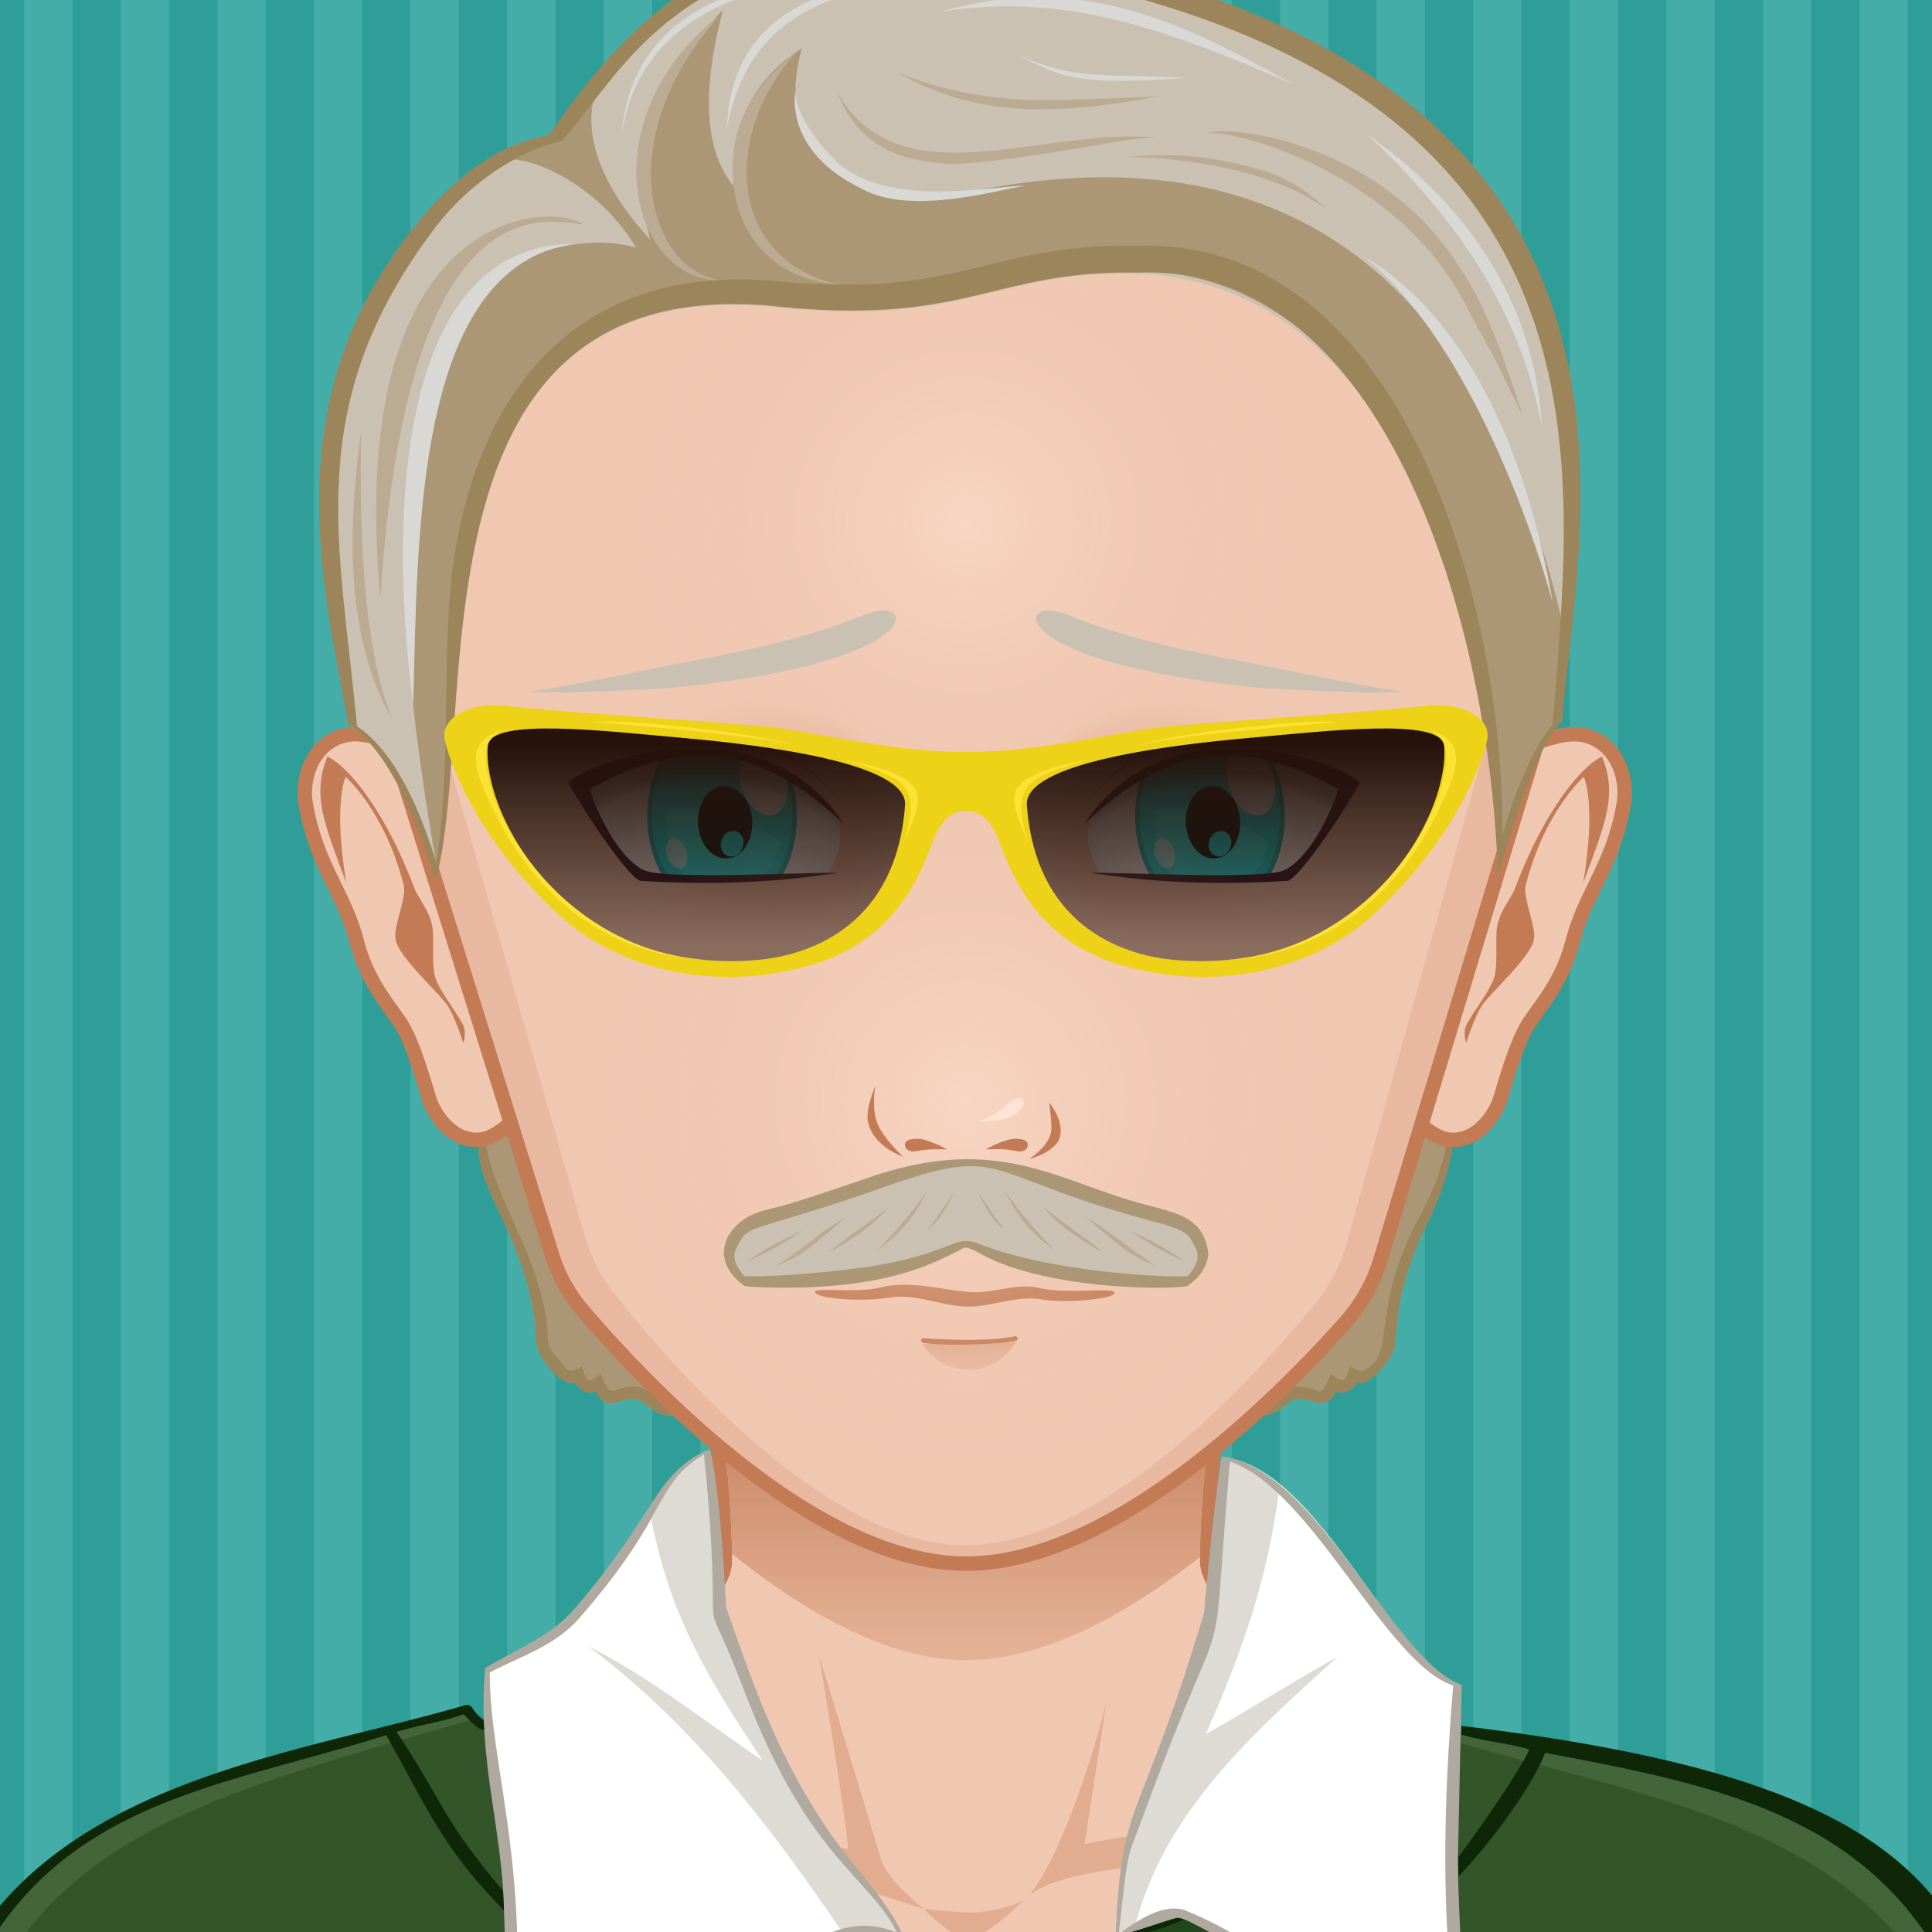 <svg xmlns="http://www.w3.org/2000/svg" width="500" height="500" viewBox="0 0 200 200" overflow="hidden"><defs><radialGradient id="i" cx="100" cy="114" r="41" gradientUnits="userSpaceOnUse" class="svga-on-canvas-facehighlight-gradient-single-0"><stop stop-opacity=".5" stop-color="#ffe4d6" offset="0"/><stop stop-opacity="0" stop-color="#f0c7b1" offset=".9"/></radialGradient><radialGradient id="j" cx="100" cy="54" r="37" gradientUnits="userSpaceOnUse" class="svga-on-canvas-facehighlight-gradient-single-1"><stop stop-opacity=".5" stop-color="#ffe4d6" offset="0"/><stop stop-opacity="0" stop-color="#f0c7b1" offset=".9"/></radialGradient><radialGradient id="c" cx="126.682" cy="84.862" r="13.37" gradientTransform="matrix(-1.017 0 0 1.017 202.565 -1.47)" gradientUnits="userSpaceOnUse" class="svga-on-canvas-eyesback-gradient-left-0"><stop stop-color="#fff" offset="0"/><stop stop-color="#fdfefe" offset=".544"/><stop stop-color="#f6f8f9" offset=".74"/><stop stop-color="#eaeff2" offset=".879"/><stop stop-color="#d9e3e8" offset=".992"/><stop stop-color="#d8e2e7" offset="1"/></radialGradient><radialGradient id="f" cx="126.289" cy="84.862" r="13.371" gradientTransform="translate(-2.565 -1.47) scale(1.017)" gradientUnits="userSpaceOnUse" class="svga-on-canvas-eyesback-gradient-right-0"><stop stop-color="#fff" offset="0"/><stop stop-color="#fdfefe" offset=".544"/><stop stop-color="#f6f8f9" offset=".74"/><stop stop-color="#eaeff2" offset=".879"/><stop stop-color="#d9e3e8" offset=".992"/><stop stop-color="#d8e2e7" offset="1"/></radialGradient><radialGradient id="d" cx="122.115" cy="84.345" fx="133.972" fy="84.379" r="16.863" gradientTransform="matrix(1 .021 .017 -.8 -45.608 149.266)" gradientUnits="userSpaceOnUse" class="svga-on-canvas-eyesfront-gradient-left-3"><stop stop-color="#e1ac8f" offset="0"/><stop stop-opacity=".3" stop-color="#e1ac8f" offset=".7"/><stop stop-opacity="0" stop-color="#f0c7b1" offset="1"/></radialGradient><radialGradient id="e" cx="72.882" cy="102.392" r="22.097" gradientTransform="matrix(1.046 -.054 .055 1.039 -8.953 .43)" gradientUnits="userSpaceOnUse" class="svga-on-canvas-eyesfront-gradient-left-4"><stop stop-opacity="0" offset=".95"/><stop stop-opacity=".2" offset="1"/></radialGradient><radialGradient id="g" cx="121.716" cy="84.345" fx="133.573" fy="84.379" r="16.863" gradientTransform="matrix(-1 .021 -.017 -.8 244.81 149.274)" gradientUnits="userSpaceOnUse" class="svga-on-canvas-eyesfront-gradient-right-3"><stop stop-color="#e1ac8f" offset="0"/><stop stop-opacity=".3" stop-color="#e1ac8f" offset=".7"/><stop stop-opacity="0" stop-color="#f0c7b1" offset="1"/></radialGradient><radialGradient id="h" cx="73.264" cy="102.408" r="22.097" gradientTransform="matrix(-1.046 -.054 -.055 1.039 208.953 .434)" gradientUnits="userSpaceOnUse" class="svga-on-canvas-eyesfront-gradient-right-4"><stop stop-opacity="0" offset=".95"/><stop stop-opacity=".2" offset="1"/></radialGradient><linearGradient id="k" x1="130" y1="77" x2="130" y2="98" gradientUnits="userSpaceOnUse" class="svga-on-canvas-glasses-gradient-single-0"><stop stop-color="#26120b" offset="0"/><stop stop-opacity=".5" stop-color="#26120b" offset="1"/></linearGradient><linearGradient id="l" x1="130" y1="77" x2="130" y2="98" gradientTransform="matrix(-1 0 0 1 200 0)" gradientUnits="userSpaceOnUse" class="svga-on-canvas-glasses-gradient-single-1"><stop stop-color="#26120b" offset="0"/><stop stop-opacity=".5" stop-color="#26120b" offset="1"/></linearGradient><linearGradient id="b" x1="100" y1="142" x2="100" y2="139" gradientUnits="userSpaceOnUse" class="svga-on-canvas-mouth-gradient-single-0"><stop stop-color="#e8b9a0" offset=".1"/><stop stop-color="#e1ac8f" offset="1"/></linearGradient><linearGradient id="a" x1="100" y1="171" x2="100" y2="131" gradientUnits="userSpaceOnUse" class="svga-on-canvas-chinshadow-gradient-single-0"><stop stop-opacity=".8" stop-color="#e1ac8f" offset="0"/><stop stop-color="#c27b55" offset=".7"/></linearGradient></defs><path d="M225 225H-25V-25h250v250z" fill="#45ada8"/><path d="M0-5v210m10 0V-5m10 210V-5m10 210V-5m10 210V-5m10 210V-5m10 210V-5m10 210V-5m10 210V-5m10 210V-5m10 210V-5m10 210V-5m10 210V-5m10 210V-5m10 210V-5m10 210V-5m10 210V-5m10 210V-5m10 210V-5m10 210V-5m10 210V-5" fill="none" stroke="#2f9e98" stroke-width="5"/><path d="M146.969 104.885c-46.51-1.001-92.949.02-93.95.02-2.675 4.014-4.176 11.498-3.28 15.61.934 4.212 4.441 8.009 5.66 16.46.07.83-.04 1.71.3 2.76.35 1.001 2.022 3.206 3.34 3.44l.5-.061c.523.935 1.48 1.218 2.11.91 1.516 2.89 3.099-.453 5.14 1.32 3.383 2.757 3.832.049 6.58-.931 2.146-.04 5.034 3.43 7.71.761 5.499-5.354 8.082 4.5 12.97 1.869 1-.506 3.922-2.7 5.96-1.42 3.889-2.455 5.717 5.161 11.56-.05 5.623-5.015 6.653 1.352 10.72.51 1.852-.43 2.478-1.777 4.35-1.67 2.654 1.003 3.25 3.637 6.57.931 2.014-1.75 3.577 1.521 5.141-1.32.62.311 1.589.028 2.109-.91l.51.061c1.243-.235 2.975-2.42 3.341-3.44.488-1.559-.315-5.524 3.609-13.46 3.995-8.164 3.346-15.441-.95-21.39z" fill="#ab9775"/><path d="M146.969 104.885c-46.51-1.001-92.949.02-93.95.02-2.675 4.014-4.176 11.498-3.28 15.61.934 4.212 4.441 8.009 5.66 16.46.07.83-.04 1.71.3 2.76.35 1.001 2.022 3.206 3.34 3.44l.5-.061c.523.935 1.48 1.218 2.11.91 1.516 2.89 3.099-.453 5.14 1.32 3.383 2.757 3.832.049 6.58-.931 2.146-.04 5.034 3.43 7.71.761 5.499-5.354 8.082 4.5 12.97 1.869 1-.506 3.922-2.7 5.96-1.42 3.889-2.455 5.717 5.161 11.56-.05 5.623-5.015 6.653 1.352 10.72.51 1.852-.43 2.478-1.777 4.35-1.67 2.654 1.003 3.25 3.637 6.57.931 2.014-1.75 3.577 1.521 5.141-1.32.62.311 1.589.028 2.109-.91l.51.061c1.243-.235 2.975-2.42 3.341-3.44.488-1.559-.315-5.524 3.609-13.46 3.995-8.164 3.346-15.441-.95-21.39zm.07 20.89c-5.513 10.228-2.238 14.543-6.01 16.14a.38.38 0 00-.141.03c-.312-.07-.85-.322-1.14-.46-.006.015-.19.59-.36 1.04-.058.078-.041.102-.199.26a.58.58 0 00-.13.08c-.37.084-.932-.389-1.28-.63-.951 2.268-1.016 1.841-1.86 1.57-2.987-.938-3.279.839-4.62 1.39-1.356.511-2.175-1.354-4.46-2.03-2.538-.171-3.387 1.449-4.89 1.75-2.598.548-5.365-5.445-11.05.08-5.063 4.924-6.429-2.163-10.91.24-4.396-2.515-5.807 4.695-10.95-.3-5.512-5.221-8.704-.136-9.84.01-1.911.413-2.582-1.3-5.19-1.8-2.841 0-3.702 2.653-5.31 2.05-1.344-.553-1.628-2.329-4.62-1.39-1 .32-1.005.471-1.86-1.57-.344.238-.908.715-1.28.63-.04-.03-.08-.06-.13-.08-.379-.509-.325-.681-.56-1.3.191-.098-.692.358-1.14.46a.308.308 0 00-.13-.03c-.2-.08-.47-.35-.73-.67-1.661-2.134-1.418-1.179-1.63-4.35-1.82-12.19-11.412-17.353-3.55-31.81 30.144.618 62.703.696 93.88.02 4.538 8.689 3.378 14.442.09 20.67z" fill="#9c845b"/><path d="M195.417 199.778c-2.196-4.746-8.195-11.779-14.86-13.722-8.239-2.403-26.837-5.308-33.733-6.923-5.528-1.296-16.662-11.294-20.564-14.65-.7-.6-1.273-1.839-1.287-2.76-.139-10.864 4.195-39.724 4.195-39.724H70.833s4.334 28.859 4.193 39.724c-.011.921-.587 2.16-1.285 2.76-3.902 3.356-15.036 13.354-20.564 14.65-6.897 1.615-25.495 4.619-33.733 7.022-6.667 1.942-12.664 8.876-14.86 13.622-3.708 8.008-4.584 22.5-4.584 35h200c0-12.499-.877-26.991-4.583-34.999z" fill="#f0c7b1"/><path d="M159.156 184.058c24.342 3.542 34.586 8.708 37.794 50.721H200c0-12.5-.877-26.992-4.583-35-2.196-4.746-8.195-11.779-14.86-13.722-8.239-2.403-26.837-5.308-33.733-6.923-5.528-1.296-18.242-12.069-21.643-16.35 3.36 4.704 12.791 15.605 21.054 18.46 3.953 1.366 7.245 1.988 12.921 2.814zm-105.39-2.814c8.263-2.854 17.693-13.756 21.054-18.46-3.4 4.28-16.114 15.054-21.643 16.35-6.896 1.615-25.494 4.619-33.733 7.022-6.665 1.942-12.664 8.876-14.86 13.622-3.706 8.008-4.583 22.5-4.583 35h3.05c3.188-41.744 13.475-47.183 37.794-50.721 5.675-.825 8.968-1.447 12.921-2.813z" fill="#ffe4d6"/><path d="M95.646 197.62s-5.074-1.609-7.083-2.379c-10.449-4.009-44.395-6.607-44.395-6.607s35.754 1.419 43.644 2.779c-.458-4.767-3.017-20.004-3.017-20.004s5.149 16.815 6.409 21.057c.674 2.268 4.442 5.154 4.442 5.154zm10.799-1.342c-.089.073-.191.168-.302.268.113-.085.215-.174.302-.268zm-10.799 1.342s2.893 2.992 4.347 3.03c1.91.051 4.828-2.899 6.151-4.104-1.265.957-4.159 1.391-5.31 1.436-1.33.051-5.188-.362-5.188-.362zm21.018-7.519c-1.545.248-4.386.789-4.386.789l2.287-14.89c-.646 3.071-4.474 16.211-8.12 20.278 1.91-1.616 6.158-2.391 8.324-2.704 10.236-1.484 10.232-1.483 41.062-4.94 0 0-29.071-.155-39.167 1.467z" fill="#e1ac8f"/><path d="M195.417 199.778c-2.196-4.746-8.195-11.779-14.86-13.722-8.239-2.403-26.837-5.308-33.733-6.923-5.528-1.296-16.662-11.294-20.564-14.65-.7-.6-1.273-1.839-1.287-2.76-.139-10.864 4.195-39.724 4.195-39.724H70.833s4.334 28.859 4.193 39.724c-.011.921-.587 2.16-1.285 2.76-3.902 3.356-15.036 13.354-20.564 14.65-6.897 1.615-25.495 4.619-33.733 7.022-6.667 1.942-12.664 8.876-14.86 13.622-3.708 8.008-4.584 22.5-4.584 35h200c0-12.499-.877-26.991-4.583-34.999z" fill="none" stroke="#c27b55" stroke-width="1.5"/><path d="M100.021 171.866c8.183 0 16.871-4.943 24.199-10.675-.001-6.702 1.451-19.105 2.652-28.205-15.382-2.247-38.406-2.279-53.766-.152 1.184 8.96 2.625 21.206 2.671 28.02 7.342 5.913 16.045 11.012 24.244 11.012z" fill="url(#a)"/><path d="M151.119 179.24c-1.169 17.511.778 37.348.778 37.348-8.557-3.703-24.938-17.078-29.373-18.164-4.474 2.39-7.042 2.32-8.15 2.601-6.551 1.097-16.591 2.793-24.333-1.148-2.057.038-4.301.78-6.503 2.433-14.313 10.724-24.088 11.687-31.542 16.842 1.802-30.226-1.067-29.88-1.743-40.21-1.313-.494-1.503-.686-2.198-1.931-11.285 3.505-33.28 6.635-44.27 17.565-9.797 9.743-12.963 25.098-11.355 39.018 60.296-.651 154.574-1.435 215.17-.838.884-44.653-22.913-44.831-56.481-53.516z" fill="#335529"/><path d="M122.058 200.77c-2.26-.563-4.039-.075-5.735-.076 1.416-.26 3.443-.796 6.202-2.27 3.903.958 20.003 13.108 28.935 18.133-10.112-2.599-20.667-13.109-29.402-15.787zm-28.4.535a21.375 21.375 0 01-3.617-1.429c-2.057.038-4.301.78-6.503 2.433-11.353 8.505-23.97 13.47-30.718 16.655 33.546-9.229 27.949-17.509 40.838-17.659z" fill="#24461b"/><path d="M49.185 177.937c-35.389 10.12-53.816 14.299-56.599 55.654a8.22 8.22 0 01-.158.002c-.609-5.283-.528-10.772.34-16.083 1.416-8.686 4.938-16.889 11.016-22.935 10.99-10.931 32.985-14.061 44.27-17.565.038.07 1.095.861 1.131.927zm101.934 1.303c-.009.138-.216.975-.224 1.111 27.9 8.159 54.292 10.078 56.23 52.399l.473.004c.886-44.651-24.776-48.002-56.479-53.514z" fill="#44643a"/><path d="M208.188 233.074s-30.844.408-51.32.528c-13.87.089-27.734.164-41.604.223-89.418.32-93.853-.081-123.482-.081 0 0-.512-2.865-.628-5.683-1.741-42.366 33.358-44.661 56.99-51.536a.674.674 0 01.769.306c.404.69 1.153 1.216 1.216 1.248.01.362.032.714.055 1.078-.876-.331-1.002-.491-1.999-1.523-.093-.1-.197-.18-.322-.136-2.094.759-4.597 1.094-6.8 1.789 4.908 7.375 4.512 8.756 11.027 16.468.009.097.075 1.446.087 2.015-6.347-6.477-7.729-10.213-12.204-18.152-18.695 5.934-36.75 6.94-45.03 29.829-2.725 7.542-3.244 16.485-2.368 24.214 65.178-.707 149.228-1.39 214.963-.839-.768-42.858-23.644-46.791-47.574-51.378-1.633 4.021-5.957 9.634-8.979 12.803-.022-.649-.043-1.313-.055-1.962 1.651-2.145 6.289-8.719 7.391-11.192-2.355-.663-4.701-.836-7.045-1.528v-.905c52.454 6.272 56.912 20.577 56.912 54.414zm-85.567-34.377a2.826 2.826 0 00-.728-.197c-2.59.632-3.484 1.342-7.833 2.2-3.443.681-12.983 2.123-20.4.233.039.108 0 0 0 0-1.128-.623-2.23-.805-3.57-.773 8.507 4.831 26.138 1.374 32.531-1.463zm12.227 7.81a23.46 23.46 0 01-.869-.641c-19.135 9.753-37.45 9.533-56.787 5.223a80.937 80.937 0 01-3.635-1.047 16.8 16.8 0 01-1.157.571c19.817 8.054 44.246 7.033 62.448-4.106z" fill="#0e2707"/><path d="M52.045 219.328c1.863-31.071-2.873-33.865-1.708-46.65 3.715-2.175 7.4-2.84 9.259-5.004 8.871-10.374 7.834-14.805 13.599-17.518 1.146 4.797 1.841 16.058 1.848 16.205 4.352 12.899 7.315 18.411 10.881 23.596 2.071 3.004 6.493 7.614 7.551 10.751-2.126-1.067-5.81-1.07-9.892 1.774-6.618 4.571-4.228 5.659-18.017 10.661-4.891 1.76-9.112 4.151-13.521 6.185zm98.773-27.184c-.004-.317.354-16.318.396-17.648-7.095-2.599-14.646-22.281-24.338-23.615-2.861 17.897.537 11.463-7.986 33.135-2.105 5.354-2.9 7.377-3.289 16.253.218-.057.595-.158.614-.158 2.938-.774 3.918-1.239 5.703-1.721.912.188 2.43.969 2.712 1.193l-.008-.012c8.231 4.395 15.909 12.32 27.32 17.195.231-4.301-1.124-14.971-1.124-24.622z" fill="#fff"/><path d="M117.407 199.781c-.363.104-.75.211-1.192.328-.02 0-.396.102-.614.158.389-8.876 1.184-10.899 3.289-16.253 8.523-21.672 5.125-15.237 7.986-33.135 1.941.266 3.798 1.415 5.582 3.085-1.227 9.5-3.84 17-7.646 25.567 4.461-2.522 9.298-5.611 13.672-8.026-9.093 8.185-18.18 16.372-21.077 28.276zm-23.932.927c-1.059-3.137-5.48-7.747-7.551-10.751-3.566-5.185-6.529-10.696-10.881-23.596-.007-.147-.702-11.408-1.848-16.205-3.646 1.714-3.34 2.955-5.771 7.11 1.958 10.127 5.915 16.565 11.527 24.985-4.784-3.154-11.462-8.545-18.071-11.847 11.134 8.348 19.139 19.045 26.653 30.108 2.439-.742 4.533-.509 5.942.196z" fill="#dedbd4"/><path d="M86.015 189.896c-5.437-7.907-7.91-15.09-10.862-23.54 0 0-.482-11.635-1.662-16.356-5.941 2.726-5.056 6.065-13.979 16.499-2.523 2.937-5.948 4.17-9.286 6.17-.856 9.399 1.783 16.584 1.95 25.104.238 6.276.213 14.08-.253 21.732 4.45-2.042 8.725-4.477 13.68-6.258 13.805-5.006 11.434-6.111 18.043-10.674 4.265-2.973 8.018-2.779 10.014-1.64-.903-3.173-5.514-7.946-7.645-11.037zm-15.202 20.069c-8.755 3.447-6.354 1.844-18.373 8.736 3.358-23.819-1.74-34.836-1.74-45.571 3.458-1.789 6.78-2.763 9.33-5.682 9.546-10.978 7.557-13.666 12.843-16.896.331 3.15.595 6.323.761 9.506.563 11.263-.939 3.57 3.492 15.177 6.549 17.153 12.799 18.935 15.762 24.862-8.409-3.664-14.395 7.308-22.075 9.868zm80.117-17.823c-.006-.438.389-17.628.397-17.721-7.108-2.46-15.008-22.473-24.872-23.66-.834 5.126-1.819 16.224-1.819 16.224-6.725 22.526-8.516 18.624-9.153 33.432.003 0 .713-.197.76-.2 2.804-.74 3.87-1.207 5.651-1.716.281.055.739.195 1.013.316.038.02 1.7.839 1.664.851 8.283 4.426 15.938 12.374 27.474 17.26.269-4.21-1.115-15.029-1.115-24.786zm-6.842 19.256c-7.721-4.629-13.066-10.239-21.258-13.583-2.219-.936-5.073.968-7.025 2.402 1.077-9.418.707-7.281 2.708-12.69 9.219-25.037 6.64-10.866 8.801-36.229 8.454 2.822 16.191 20.952 23.12 23.187-2.226 26.343.761 35.685 1.113 41.66-2.575-1.386-4.957-3.249-7.459-4.747z" fill="#afa9a0"/><path d="M47.218 81.505c-.967-2.487-8.082-6.002-11.21-5.447-3.538.627-4.838 4.356-4.369 7.119 1.103 6.487 3.996 9.219 5.296 14.286 1.096 4.273 3.433 6.732 4.588 8.548 1.42 2.228 2.73 7.341 3.023 8.087.463 1.18 2.103 4.043 5.002 3.896 3.333-.172 7.545-6.688 7.614-8.135.382-7.85-7.429-21.88-9.944-28.354z" fill="#f0c7b1" stroke="#c27b55" stroke-width="1.5"/><path d="M47.953 107.96s.429-1.071-.094-2.022c-.672-1.223-2.423-3.468-2.821-4.811-.325-1.098-.16-3.445-.213-4.593-.094-2.03-1.492-3.42-1.927-4.585-2.914-7.793-6.792-12.623-9-13.626-1.633 3.989-.339 6.907 1.94 13.045-1.375-8.342-.054-10.95-.054-10.95s4.018 3.465 6.001 11.172c.359 1.391-1.111 4.294-.83 5.705.352 1.772 4.184 5.201 5.257 6.635.837 1.117 1.741 4.03 1.741 4.03z" fill="#c27b55"/><path d="M152.52 81.505c.967-2.487 8.082-6.002 11.211-5.447 3.539.627 4.838 4.356 4.369 7.119-1.104 6.487-3.996 9.219-5.297 14.286-1.096 4.273-3.434 6.732-4.588 8.548-1.42 2.228-2.73 7.341-3.023 8.087-.463 1.18-2.104 4.043-5.002 3.896-3.332-.172-7.545-6.688-7.613-8.135-.384-7.85 7.429-21.88 9.943-28.354z" fill="#f0c7b1" stroke="#c27b55" stroke-width="1.5"/><path d="M151.785 107.96s-.43-1.071.094-2.022c.672-1.223 2.424-3.468 2.82-4.811.324-1.098.16-3.445.215-4.593.094-2.03 1.49-3.42 1.926-4.585 2.914-7.793 6.793-12.623 9-13.626 1.633 3.989.338 6.907-1.939 13.045 1.375-8.342.053-10.95.053-10.95s-4.018 3.465-6.002 11.172c-.357 1.391 1.111 4.294.83 5.705-.352 1.772-4.184 5.201-5.256 6.635-.837 1.117-1.741 4.03-1.741 4.03z" fill="#c27b55"/><path d="M158.785 78.006h-.005c-.01.046-12.197 40.27-15.879 52.418a17.166 17.166 0 01-3.556 6.386c-6.375 7.194-23.768 25.057-39.324 25.057-15.849 0-33.591-19.045-39.708-26.214a16.297 16.297 0 01-3.172-5.765c-3.607-11.551-16.126-51.648-16.137-51.694h-.001a62.422 62.422 0 01-2.002-15.634C38.949 28.536 66.155.92 99.773.867c33.621-.053 60.913 27.476 60.964 61.499a62.387 62.387 0 01-1.952 15.64z" fill="#f0c7b1"/><path d="M132.168 10.26c14.31 11.135 23.671 29.457 23.699 50.208a67.459 67.459 0 01-1.796 15.641h-.004c-.009.046-11.223 40.27-14.608 52.417-.658 2.358-1.776 4.551-3.271 6.385-5.865 7.195-21.866 25.059-36.178 25.059-14.582 0-30.904-19.047-36.531-26.215-1.327-1.689-2.306-3.633-2.918-5.764-3.318-11.552-14.836-51.649-14.846-51.695h-.001a67.6 67.6 0 01-1.842-15.634c-.029-20.827 9.348-39.239 23.713-50.412-17.193 10.909-28.618 30.258-28.584 52.31a62.416 62.416 0 002.002 15.634h.001c.01.046 12.53 40.143 16.137 51.694a16.321 16.321 0 003.172 5.765c6.116 7.169 23.858 26.214 39.708 26.214 15.557 0 32.949-17.862 39.324-25.057a17.158 17.158 0 003.556-6.386c3.682-12.148 15.869-52.372 15.879-52.418h.005a62.395 62.395 0 001.952-15.641c-.033-21.976-11.44-41.23-28.569-52.105z" fill="#e8b9a0"/><path d="M158.785 78.006h-.005c-.01.046-12.197 40.27-15.879 52.418a17.166 17.166 0 01-3.556 6.386c-6.375 7.194-23.768 25.057-39.324 25.057-15.849 0-33.591-19.045-39.708-26.214a16.297 16.297 0 01-3.172-5.765c-3.607-11.551-16.126-51.648-16.137-51.694h-.001a62.422 62.422 0 01-2.002-15.634C38.949 28.536 66.155.92 99.773.867c33.621-.053 60.913 27.476 60.964 61.499a62.387 62.387 0 01-1.952 15.64z" fill="none" stroke="#c27b55" stroke-width="1.5"/><path d="M100.389 141.808c-3.458 0-4.907-2.678-4.907-2.678l9.74-.188c0-.001-1.789 2.866-4.833 2.866z" fill="url(#b)"/><path d="M98.82 139.206c-1.781 0-3.136-.171-3.231-.184-.146-.02-.248-.146-.228-.282.02-.138.157-.227.301-.214.04.006 6.084.5 9.357-.195.156-.03.289.057.321.189a.253.253 0 01-.202.299c-1.409.299-5.042.387-6.318.387zm-14.429-5.382c-.365-.663 4.097.111 6.79-.551 2.98-.732 6.101.208 9.133.479 2.382.213 4.838-.975 7.191-.436 3.261.747 8.236-.196 7.843.594-.273.548-4.893 1.05-7.524.604-2.301-.39-4.683.556-7.006.73-2.885.217-5.767-1.385-8.614-.933-3.282.521-7.503.077-7.813-.487z" fill="#c27b55"/><path d="M86.729 84.747a6.46 6.46 0 01.257 1.758c0 1.481-.523 2.881-1.44 4.135-4.077.038-16.966.706-18.935-.303-2.813-1.441-5.323-7.369-5.506-8.827 9.995-5.749 17.37-4.631 25.624 3.237z" fill="url(#c)"/><path d="M81.985 87.146c-1.087 5.321-5.202 8.456-9.201 6.994-3.996-1.46-6.356-6.964-5.269-12.286 1.086-5.324 5.211-8.458 9.207-6.996 3.993 1.46 6.351 6.964 5.263 12.288z" fill="#00f0f1" stroke="#00c2c3" stroke-width=".5"/><path d="M80.818 87.271c-1.06 4.085-4.26 6.469-7.374 5.332-2.875-1.053-4.689-4.732-4.454-8.62a20.332 20.332 0 013.444-.066c-.012.056-.033.104-.045.161-.381 1.875.509 3.841 1.991 4.384 1.487.542 3.001-.545 3.385-2.419.047-.245.073-.49.081-.732a13.594 13.594 0 012.972 1.96z" fill="#19feff"/><path d="M75.765 81.518c-1.501-.574-3.035.569-3.422 2.564-.389 1.986.515 4.063 2.017 4.638 1.505.575 3.039-.569 3.426-2.555.391-1.996-.516-4.074-2.021-4.647zm.329 7.053c-.625.258-1.271-.085-1.443-.771-.166-.685.205-1.444.833-1.698.629-.259 1.273.086 1.447.767.169.681-.203 1.443-.837 1.702z" opacity=".9"/><path d="M70.764 89.765c-.463.37-1.152.04-1.548-.744-.396-.777-.335-1.708.129-2.079.458-.364 1.156-.034 1.549.744.388.778.333 1.71-.13 2.079z" fill="#fff" opacity=".6"/><path d="M80.638 84.068c-1.058.843-2.647.083-3.547-1.701-.9-1.786-.764-3.92.293-4.762 1.056-.849 2.646-.087 3.542 1.699.898 1.785.769 3.917-.288 4.764z" fill="#fff" opacity=".9"/><path d="M55.8 79.995c0 13.808 8.06 31.404 18 31.404s18-11.191 18-24.999c0-13.809-8.06-25.001-18-25.001s-18 4.788-18 18.596zm5.304 1.515c9.995-5.749 17.37-4.63 25.624 3.237a6.46 6.46 0 01.257 1.758c0 1.481-.523 2.881-1.44 4.135-4.077.038-16.966.706-18.935-.303-2.812-1.441-5.323-7.369-5.506-8.827z" fill="#f0c7b1"/><path d="M61.209 81.995c.522 1.979 2.833 7.026 5.401 8.342 1.969 1.009 14.857.341 18.935.303.917-1.253 1.44-2.653 1.44-4.135a6.46 6.46 0 00-.257-1.758c-8.166-7.784-15.476-8.95-25.31-3.407 1.968-5.724 8.522-9.952 16.34-9.987 9.393-.04 17.018 5.981 17.041 13.451.023 7.469-7.572 13.554-16.961 13.596-9.393.04-17.016-5.981-17.039-13.45a10.952 10.952 0 01.41-2.955z" fill="url(#d)"/><path d="M66.61 90.337c-2.813-1.441-5.323-7.369-5.506-8.827 9.995-5.749 17.37-4.63 25.624 3.237a6.46 6.46 0 01.257 1.758c0 1.481-.523 2.881-1.44 4.135-4.077.038-16.966.706-18.935-.303z" fill="url(#e)"/><path d="M61.138 78.389c3.414-1.34 17.798-6.314 25.648 4.274-8.986-10.101-21.204-5.445-25.648-4.274z" fill="#c27b55"/><path d="M58.8 80.972c1.217 2.342 6.361 10.159 7.561 10.218 10.059.608 16.311-.248 20.313-.813-1.499-.19-17.826.781-20.063-.313-2.813-1.375-5.323-7.031-5.506-8.423 10.251-5.626 17.743-4.379 26.256 3.659-8.301-12.599-25.508-6.859-28.561-4.328z" fill="#2c1630"/><path d="M112.872 84.747a6.46 6.46 0 00-.257 1.758c0 1.481.523 2.881 1.44 4.135 4.077.038 16.966.706 18.935-.303 2.813-1.441 5.323-7.369 5.506-8.827-9.995-5.749-17.37-4.631-25.624 3.237z" fill="url(#f)"/><path d="M132.484 87.146c-1.088 5.321-5.203 8.456-9.202 6.992-3.994-1.458-6.356-6.963-5.267-12.284 1.087-5.324 5.21-8.458 9.204-6.994 3.997 1.458 6.355 6.963 5.265 12.286z" fill="#00f0f1" stroke="#00c2c3" stroke-width=".5"/><path d="M131.319 87.271c-1.062 4.085-4.261 6.468-7.375 5.33-2.875-1.052-4.69-4.73-4.454-8.618a20.448 20.448 0 013.445-.066c-.011.055-.035.103-.046.161-.381 1.875.508 3.84 1.99 4.383 1.489.542 3.001-.547 3.385-2.42.049-.244.073-.49.083-.732a13.873 13.873 0 012.972 1.962z" fill="#19feff"/><path d="M126.267 81.518c-1.504-.573-3.036.569-3.425 2.564-.387 1.987.515 4.063 2.02 4.637 1.504.575 3.035-.57 3.426-2.555.389-1.995-.518-4.073-2.021-4.646zm.326 7.053c-.623.258-1.271-.085-1.44-.771-.168-.684.204-1.445.833-1.697.629-.26 1.272.085 1.445.766.17.68-.203 1.442-.838 1.702z" opacity=".9"/><path d="M121.264 89.765c-.461.368-1.15.039-1.547-.745-.396-.776-.335-1.706.128-2.079.459-.364 1.155-.033 1.547.746.391.777.337 1.708-.128 2.078z" fill="#fff" opacity=".6"/><path d="M131.138 84.068c-1.06.844-2.646.083-3.548-1.701-.897-1.786-.766-3.919.293-4.761 1.056-.85 2.646-.088 3.54 1.698.901 1.787.772 3.918-.285 4.764z" fill="#fff" opacity=".9"/><path d="M125.801 61.399c-9.94 0-18 11.193-18 25.001 0 13.808 8.06 24.999 18 24.999s18-16.226 18-30.033c0-13.808-8.06-19.967-18-19.967zm7.189 28.938c-1.969 1.009-14.857.341-18.935.303-.917-1.253-1.44-2.653-1.44-4.135 0-.601.096-1.187.257-1.758 8.254-7.868 15.629-8.986 25.624-3.237-.183 1.458-2.693 7.386-5.506 8.827z" fill="#f0c7b1"/><path d="M138.392 81.995c-.522 1.979-2.833 7.026-5.401 8.342-1.969 1.009-14.857.341-18.935.303-.917-1.253-1.44-2.653-1.44-4.135 0-.601.096-1.187.257-1.758 8.166-7.784 15.476-8.95 25.31-3.407-1.968-5.724-8.522-9.952-16.34-9.987-9.393-.04-17.018 5.981-17.041 13.451-.023 7.469 7.572 13.554 16.961 13.596 9.393.04 17.016-5.981 17.039-13.45a10.992 10.992 0 00-.41-2.955z" fill="url(#g)"/><path d="M132.99 90.337c2.813-1.441 5.323-7.369 5.506-8.827-9.995-5.749-17.37-4.63-25.624 3.237a6.46 6.46 0 00-.257 1.758c0 1.481.523 2.881 1.44 4.135 4.078.038 16.966.706 18.935-.303z" fill="url(#h)"/><path d="M112.814 82.664c7.85-10.588 22.234-5.615 25.648-4.274-4.443-1.172-16.661-5.828-25.648 4.274z" fill="#c27b55"/><path d="M140.801 80.972c-1.217 2.342-6.361 10.159-7.561 10.218-10.059.608-16.311-.248-20.313-.813 1.499-.19 17.826.781 20.063-.313 2.813-1.375 5.323-7.031 5.506-8.423-10.251-5.626-17.743-4.379-26.256 3.659 8.301-12.599 25.508-6.859 28.561-4.328z" fill="#2c1630"/><path d="M141 113.974c.035 22.622-18.292 40.994-40.938 41.025-22.642.037-41.028-18.273-41.063-40.9-.035-22.62 18.292-41.064 40.937-41.1 22.643-.035 41.031 18.35 41.064 40.975z" fill="url(#i)"/><path d="M137.5 53.999c0 20.711-16.789 37.5-37.499 37.5-20.711 0-37.501-16.789-37.501-37.5s16.79-37.5 37.501-37.5c20.71 0 37.499 16.789 37.499 37.5z" fill="url(#j)"/><path d="M54.872 71.479c0 .55 13.681-.174 15.036-.312 23.276-2.375 24.726-7.885 21.625-7.963-2.49-.063-3.619 2.32-21.219 5.462-.419.076-15.442 3.24-15.442 2.813zm90.258 0c0 .55-13.681-.174-15.036-.312-23.276-2.375-24.726-7.885-21.625-7.963 2.49-.063 3.619 2.32 21.219 5.462.419.076 15.442 3.24 15.442 2.813z" fill="#cac1b2"/><path d="M105.07 117.886c1.053 0 1.338.28 1.338.625 0 .347-.328.879-1.338.624-1.109-.276-3.046-.148-3.046-.148s1.994-1.101 3.046-1.101zm-10.053 0c-1.054.001-1.337.282-1.337.628-.001.345.317.842 1.337.624 1.125-.241 3.046-.149 3.046-.149s-1.992-1.099-3.046-1.103zm13.592-3.738s1.458 1.654 1.154 3.403c-.294 1.699-3.238 2.447-3.238 2.447s2.044-1.297 2.292-2.873c.116-.735-.208-2.977-.208-2.977zm-17.992-1.702s-1.063 2.316-.755 3.727c.558 2.547 3.625 3.565 3.625 3.565s-1.914-1.747-2.594-3.291c-.744-1.684-.276-4.001-.276-4.001z" fill="#c27b55"/><path d="M105.019 115.38c1.021-.761 1.124-1.195.912-1.479-.21-.284-.823-.464-1.678.453-.942 1.012-2.991 1.758-2.991 1.758s2.735.031 3.757-.732z" fill="#ffe4d6"/><path d="M119.74 133.21c-13.47 0-17.96-3.72-19.72-4.18-1.62.36-6.35 4.73-21.51 4.11-.45-.02-1.06-.04-1.43-.12-3.19-2.37-3-6.36 3.14-7.91 5.72-1.15 11.97-5.01 19.95-5.01 6.74 0 10.37 2.45 19.62 5.03 2.47.68 4.8 1.33 5.19 4.67-.14 1.27-.84 2.35-2.14 3.26-.58.09-1.73.15-3.1.15z" fill="#cac1b2"/><path d="M95.87 127.4c1.2-1.24 2.17-3.14 3-4-.86 1.3-1.32 2.84-3 4zm.17-4.16c-2.23 3.02-2.41 3.13-5.17 6.17 2.9-2.21 3.71-3.49 5.17-6.17zm-4 1.66c-3.69 2.96-3.23 2.22-6.33 4.83 4.12-2.34 4.96-3.34 6.33-4.83zm-4.34 1c-4.01 2.49-1.09.78-7.33 5.17 2.65-1.2 2.52-1.03 7.33-5.17zm-4.66 1.5c-1.97.88-3.9 1.9-5.67 3.17 1.99-.84 3.87-1.94 5.67-3.17zm18.09-4c.89 1.35 1.36 2.87 3 4-1.25-1.28-2.05-3.02-3-4zm2.83-.16c1.75 3.24 2.61 4.23 5.17 6.17-2.77-3.05-2.94-3.16-5.17-6.17zm4 1.66c1.03 1.13 1.74 2.24 6.33 4.83-2.07-1.74-3.5-2.56-6.33-4.83zm4.34 1c4.51 3.88 4.58 3.92 7.33 5.17-3.87-2.72-4.54-3.43-7.33-5.17zm4.66 1.5c1.73 1.19 3.65 2.32 5.67 3.17-1.79-1.28-3.73-2.31-5.67-3.17z" fill="#bbab92"/><path d="M119.41 124.92c-9.65-2.3-15.75-7.96-30.02-2.83-1.96.66-7.64 2.62-9.19 2.93-.75.19-1.58.37-2.43.77-2.68 1.31-4.41 4.61-.71 7.33.42.09 1.15.11 1.61.13 14.96.57 19.76-3.71 21.32-4.12.67.17.86.31 1.5.65 6.34 3.58 18.76 3.81 21.42 3.36 1.22-.85 2.03-1.92 2.18-3.35-.42-3.59-3.01-4.12-5.68-4.87zm-18 3.86c-2.68-1.07-2.49.84-10.97 2.27-6.92 1.03-12.4 1.13-13.4 1.06-.69-.79-1.29-1.77-.89-2.74 1.39-2.77.41-1.39 13.75-5.91 14.77-5.36 10.59-2.05 29.55 3 3.89 1 3.69 1.54 4.41 2.94.38.96-.23 1.94-.91 2.71-2.65.16-14.31-.47-21.54-3.33z" fill="#ab9775"/><path d="M45.066 90.479c-1.663-4.941-4.339-12.356-8.735-15.286-2.688-14.785-7.848-34.075 7.836-52.385 3.342-3.917 7.695-7.354 12.827-8.128C69.672-4.083 84.836-12.747 119.576-1.432c52.479 15.34 43.691 53.39 41.853 76.293-2.476 2.597-4.824 9.932-6.139 14.359-1.17-25.195-10.647-60.91-38.688-60.91-14.208 0-17.067 5.674-37.26 3.394-37.291-2.878-30.359 41.538-34.276 58.775z" fill="#cac1b2"/><path d="M102.566 19.442C88.011 22.011 80 16 83 5c-5.661 3.59-7.699 9.31-6.903 14.442C72.65 15.482 72.796 8.737 74.843 1c-8.02 8.578-9.465 16.139-7.549 23.801-5.012-5.458-8.708-12.687-3.697-18.978-2.321 2.513-4.498 5.343-6.603 8.459-.479.072-4.142 2.217-4.142 2.217 2.935 0 9.319 2.98 13.005 9.154-4.542-1.424-10.958.219-13.534 2.379-9.399 7.885-14.204 20.903-7.164 61.423 2.253-11.969 1.543-23.55 3.268-33.198 2.885-16.144 10.068-26.874 30.916-24.951 20.192 2.28 23.052-3.394 37.26-3.394 28.04 0 37.518 35.715 38.688 60.91 1.314-4.427 3.663-11.762 6.139-14.359.302-3.759.416-3.52.79-7.927-8.351-38.051-29.13-52.481-59.654-47.094z" fill="#ab9775"/><path d="M39.369 61.985c-3.731-41.197 18.025-41.045 21-38.75-4.147-.49-18.255-4.19-21 38.75zm47.25-52.5c1.66 4.085 4.553 6.995 10.868 7.394 0 0 1.125.776 17.403-2.094 2.292-.411 3.952-.545 4.729-.549-11.957-1.088-26.498 6.664-33-4.751zm63.772 17.107s-.389-.601-1.072-1.436c-9.444-11.944-25.151-12.229-24.199-11.171-.937-1.19 19.347 2.377 26.987 18.344 4.835 8.836 1.414 2.542 5.513 10.656-3.603-11.325-5.445-13.693-7.229-16.393zm-20.209-9.087s-1.276-.383-2.578-.662c-1.301-.277-2.615-.469-2.614-.469-3.583-.505-6.562-.275-8.37-.138 6.199.063 15.622 1.509 20.75 5.5-2.169-2.197-4.643-3.564-7.188-4.231zm-92.813 27.23c-1.341 9.794-1.69 21.234 3.25 29.75-3.289-8.111-3.363-20.993-3.25-29.75zm36.174-15.777c.823.173 1.125.078 1.125.078s-.278.029-1.063-.253c-6.856-2.076-9.987-15.147 1.013-27.297-13.182 10.291-9.689 26.328-1.075 27.472zm9.076-23.723C78.885 8.15 76.356 11.463 75.917 16c-.636 7.067 3.239 12.869 10.953 13.485-12.168-2.827-11.76-16.377-4.251-24.25zm26.801 5.125s-8.481.526-16.551-2.875c8.332 4.85 17.038 4.377 27 2.5-4.194.182-6.358.288-10.449.375z" fill="#bbab92"/><path d="M122.869 8.069c-10.39.727-12.784.221-17.333-2.333 5.777 2.53 7.943 1.873 17.333 2.333zm-36.502 8.445c-5.562-5.748-3.748-8.528-3.748-8.528s-2.659 7.062 6.636 11.581c5.177 2.818 14.232.009 16.864-.331-3.433-.012-14.556 2.451-19.752-2.722zm-26.998 8.721c-18.715.179-19.006 29.31-16.603 47.764.5-17.624.132-45.229 16.603-47.764zm101.368 37.131c-2.301-13.429-7.88-28.915-19.618-35.88 9.534 7.617 16.44 24.531 19.618 35.88zm-1.118-18.131c-.742-13.17-7.966-23.253-18.114-30.338 8.933 8.29 15.918 18.145 18.114 30.338zm-25.75-35.5c-11.854-6.716-22.503-11.642-36.5-7.5 12.801-2.116 23.475 1.819 36.5 7.5zm-51-10.75c-10.119.956-17.762 5.85-18.528 15.99C65.948 3.828 73.604-.092 82.869-2.015zM75.254 13.19C77.523 1.846 85.291-.489 94.426-2.125 84.84-1.67 75.651 1.79 75.254 13.19z" fill="#d9d8d5"/><path d="M119.669-2.115c-35.293-11.496-50.395-2.204-62.85 16.12-5.104.782-9.536 4.29-12.88 8.21-15.82 18.468-10.556 38.009-7.88 52.76 4.675 3.016 7.39 11.212 9.05 16.18 4.515-16.777-3.539-62.465 34.2-59.55 20.792 2.347 23.297-3.704 38.46-3.38 25.709-1.096 36.541 36.643 37.29 62.45 1.127-3.874 3.839-13.236 6.659-16.08 1.515-19.184 12.438-60.783-42.049-76.71zm41.07 77.11c-2.396 2.86-4.208 7.944-5.22 11.51.247-23.89-10.323-61.938-37.74-61.06-15.95-.254-17.956 5.64-38.19 3.59-18.563-1.35-28.966 9.705-32.23 26.71-1.966 9.824-.408 22.838-2.2 33.51-1.491-4.808-4.014-11.26-8.21-14.08-1.698-18.831-5.956-33.256 8.28-51.85 3.022-3.928 8.035-7.64 12.89-8.72C65.066 7.31 73.121-14.71 118.979.145c48.937 14.371 43.621 49.924 41.76 74.85z" fill="#9c845b"/><path d="M124.34 99.99c-.82 0-1.66-.03-2.49-.1-3.5-.26-15.01-2.23-16.05-16.5-.26-3.57 7.6-6.09 23.34-7.49.79-.07 1.61-.15 2.46-.23 3.85-.36 8.21-.77 11.65-.77 4.5 0 6.58.68 6.73 2.22.36 3.45-1.67 10.82-8.72 17-4.3 3.79-10.31 5.87-16.92 5.87z" fill="url(#k)"/><path d="M75.66 99.99c.82 0 1.66-.03 2.49-.1 3.5-.26 15.01-2.23 16.05-16.5.26-3.57-7.6-6.09-23.34-7.49-.79-.07-1.61-.15-2.46-.23-3.85-.36-8.21-.77-11.65-.77-4.5 0-6.58.68-6.73 2.22-.36 3.45 1.67 10.82 8.72 17 4.3 3.79 10.31 5.87 16.92 5.87z" fill="url(#l)"/><path d="M147.99 73.03c-5.98.68-19.67 1.5-27.04 2.16-4.68.41-12.81 2.65-20.95 2.65-8.14 0-16.27-2.23-20.95-2.65-7.37-.65-21.06-1.48-27.04-2.16-2.7-.31-6.42.95-5.97 3.51.34 1.91 3.15 10.2 11.86 18.2 5.94 5.45 15.9 8.17 26.2 5.12 9.68-2.87 11.7-11.13 12.66-13.23.85-1.85 1.76-2.67 3.24-2.67s2.4.82 3.24 2.67c.96 2.09 2.98 10.36 12.66 13.23 10.3 3.05 20.26.33 26.2-5.12 8.71-8 11.52-16.29 11.86-18.2.45-2.56-3.27-3.82-5.97-3.51zM78.11 99.4c-7.54.57-14.31-1.48-19.05-5.64-6.87-6.03-8.9-13.22-8.56-16.58.3-2.93 12.22-1.5 20.3-.78s23.21 2.55 22.89 6.96c-.86 11.98-9.24 15.56-15.58 16.04zm62.83-5.64c-4.74 4.16-11.51 6.21-19.05 5.64-6.34-.48-14.72-4.05-15.59-16.04-.32-4.41 14.81-6.24 22.89-6.96 8.08-.72 20-2.15 20.3.78.35 3.35-1.68 10.55-8.55 16.58z" fill="#edd218"/><path d="M73.61 99.42c-16.31-.67-21.96-14.11-23.63-18-1.6-3.73-.3-5.07 1.95-5.88-.89.62-1.62 1.23-1.64 2.61-.19 6.06 7.92 20.42 23.32 21.27zm19.97-12.2c.94-2.29 1.76-3.96 1.3-5.25-.74-2.1-5.84-2.97-7.71-3.36 6.45 1.87 8.26 2.45 6.41 8.61zM82.14 77.14c-4.22-1.31-16.69-2.69-20.76-2.42 4.32.41 16.18 1.29 20.76 2.42zm44.25 22.28c16.31-.67 21.96-14.11 23.63-18 1.6-3.73.3-5.07-1.94-5.88.89.62 1.62 1.23 1.64 2.61.18 6.06-7.93 20.42-23.33 21.27zM112.83 78.6c-1.87.39-6.97 1.26-7.71 3.36-.45 1.29.37 2.96 1.3 5.25-1.85-6.15-.04-6.73 6.41-8.61zm25.79-3.87c-4.07-.27-16.54 1.11-20.76 2.42 4.58-1.14 16.44-2.02 20.76-2.42z" fill="#fce333"/></svg>